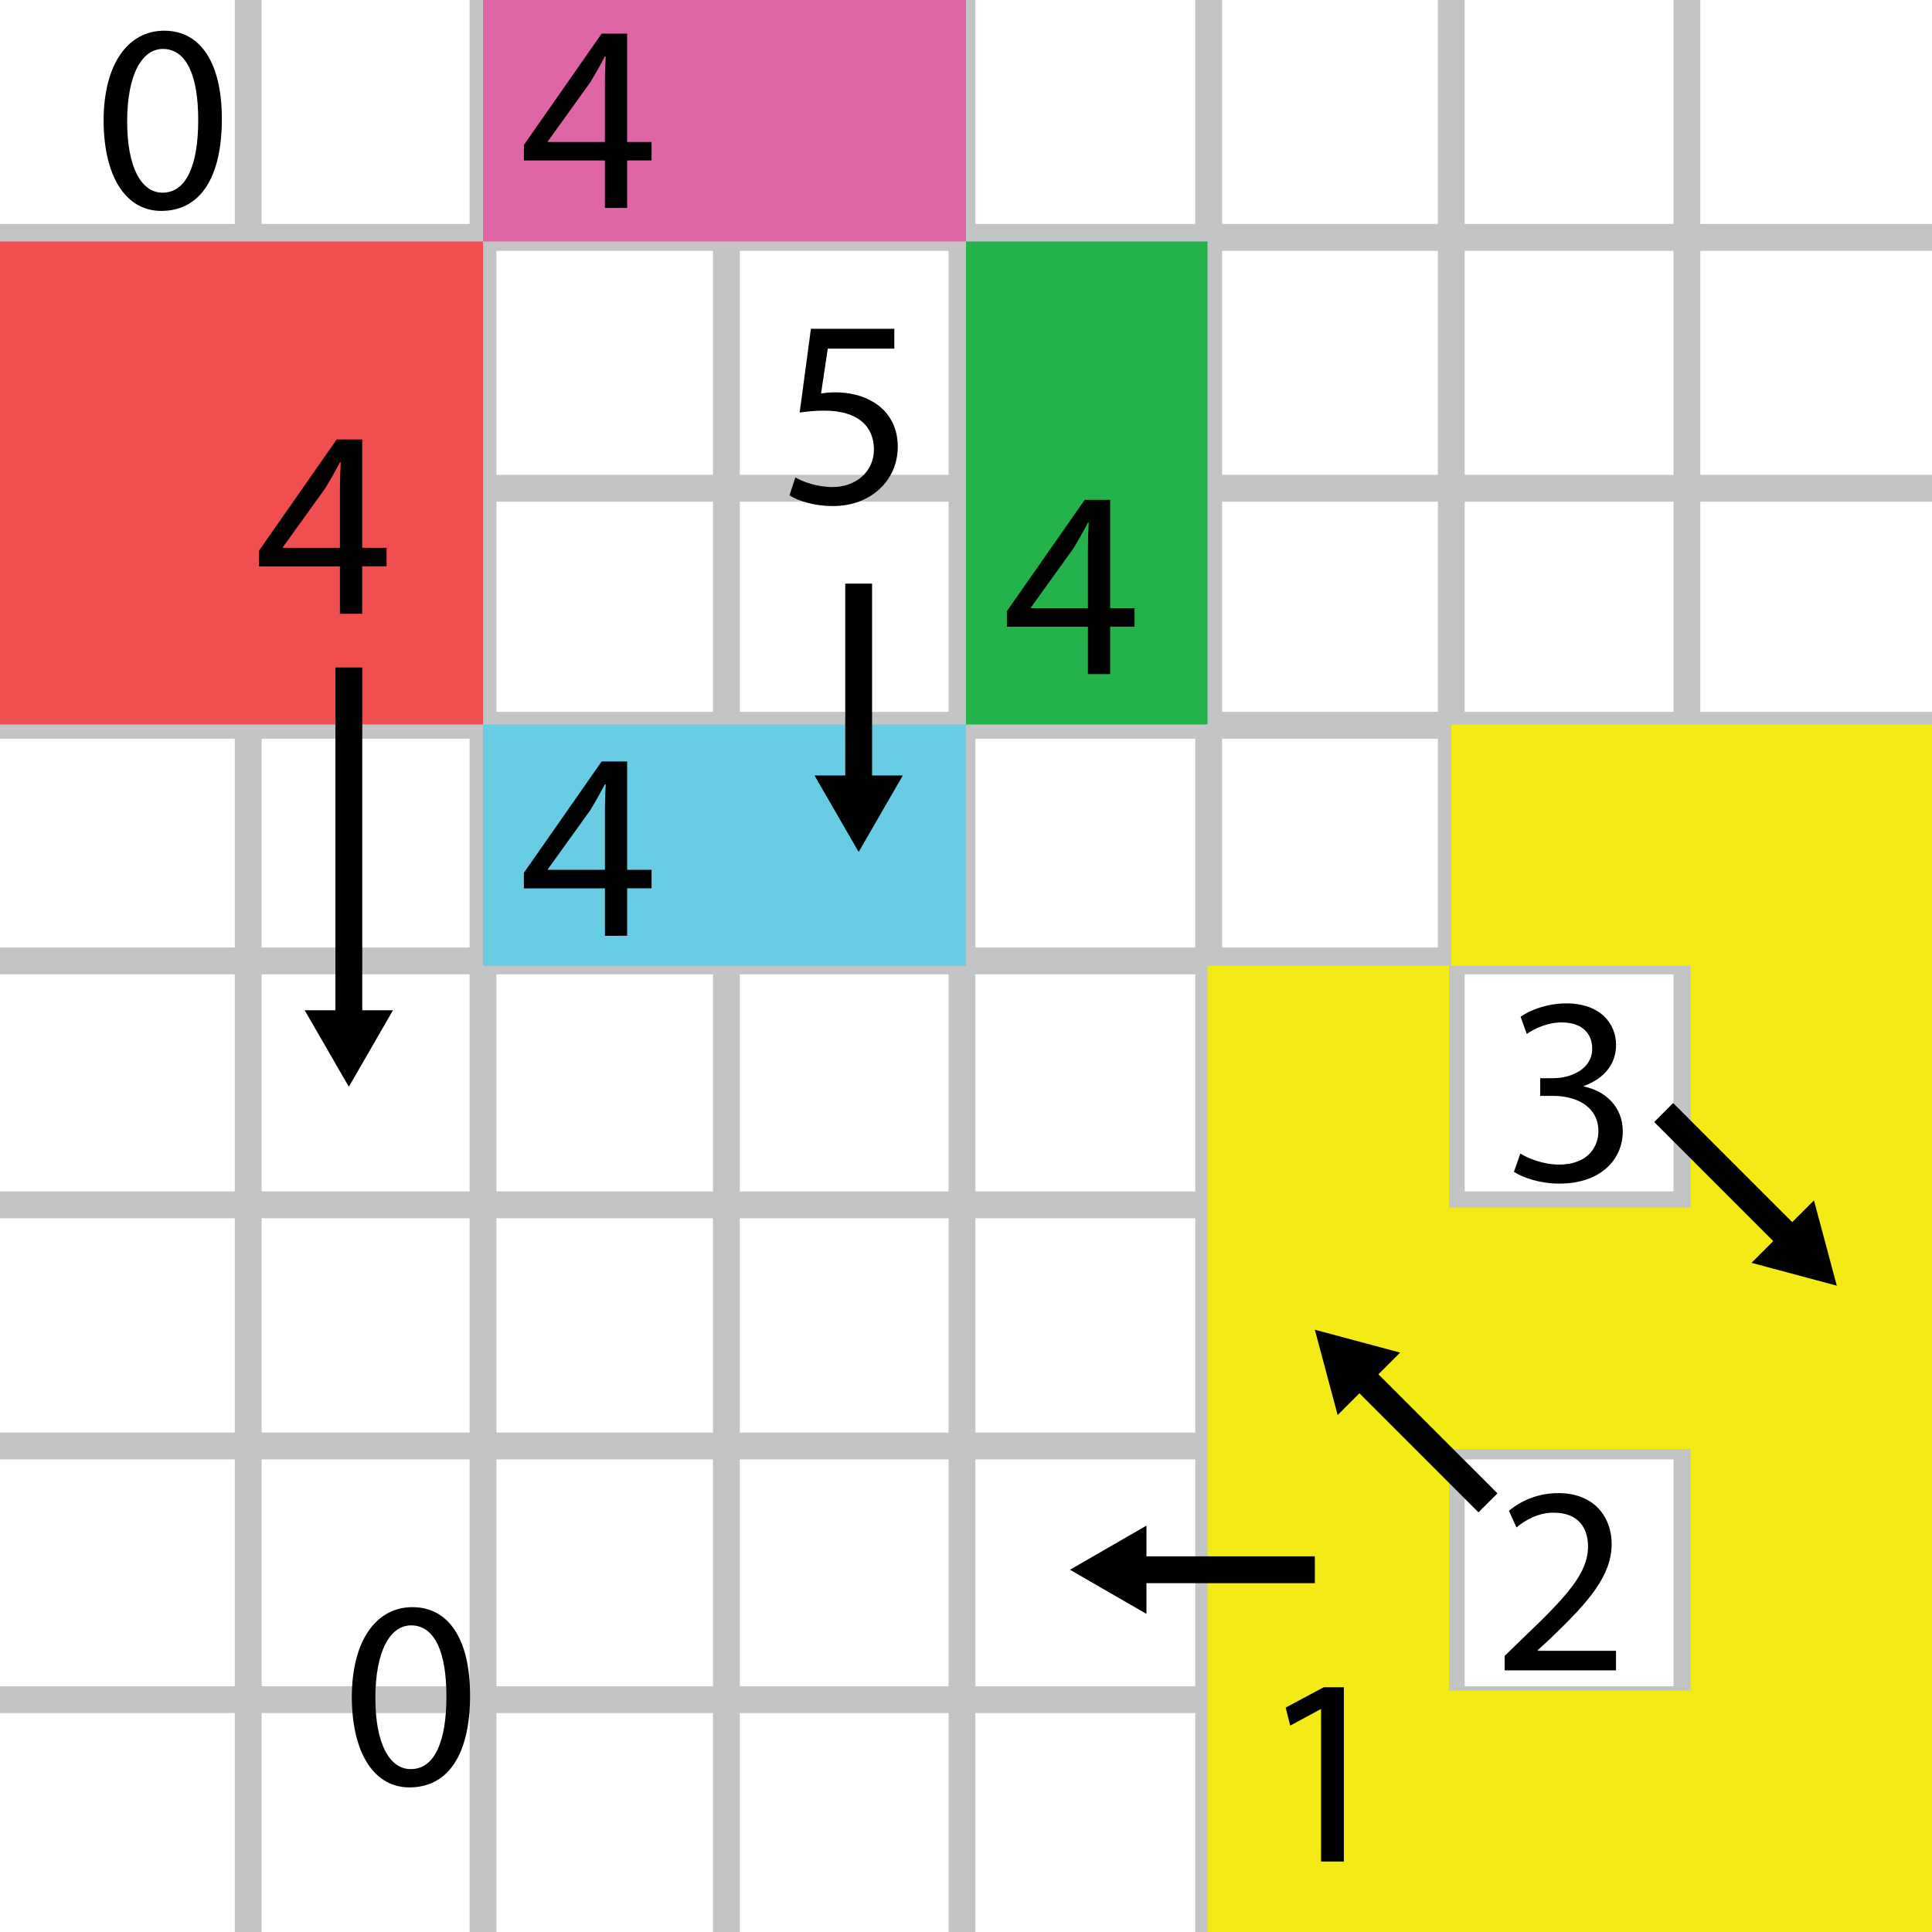 <?xml version="1.0" encoding="utf-8"?>

<svg version="1.1" id="Layer_1" xmlns="http://www.w3.org/2000/svg" xmlns:xlink="http://www.w3.org/1999/xlink" x="0px" y="0px"
width="72px" height="72px" viewBox="0 0 72 72" enable-background="new 0 0 72 72" xml:space="preserve">
<line fill="none" stroke="#C2C4C6" stroke-miterlimit="10" x1="0" y1="8.847" x2="72" y2="8.847"/>
<line fill="none" stroke="#C2C4C6" stroke-miterlimit="10" x1="0" y1="18.196" x2="72" y2="18.196"/>
<line fill="none" stroke="#C2C4C6" stroke-miterlimit="10" x1="0" y1="27.029" x2="72" y2="27.029"/>
<line fill="none" stroke="#C2C4C6" stroke-miterlimit="10" x1="0" y1="35.81" x2="72" y2="35.81"/>
<line fill="none" stroke="#C2C4C6" stroke-miterlimit="10" x1="0" y1="44.901" x2="72" y2="44.901"/>
<line fill="none" stroke="#C2C4C6" stroke-miterlimit="10" x1="0" y1="53.888" x2="72" y2="53.888"/>
<line fill="none" stroke="#C2C4C6" stroke-miterlimit="10" x1="0" y1="63.341" x2="72" y2="63.341"/>
<line fill="none" stroke="#C2C4C6" stroke-miterlimit="10" x1="9.25" y1="72" x2="9.25" y2="0"/>
<line fill="none" stroke="#C2C4C6" stroke-miterlimit="10" x1="18" y1="0" x2="18" y2="72"/>
<line fill="none" stroke="#C2C4C6" stroke-miterlimit="10" x1="27.07" y1="0" x2="27.07" y2="72"/>
<line fill="none" stroke="#C2C4C6" stroke-miterlimit="10" x1="35.851" y1="72" x2="35.851" y2="0"/>
<line fill="none" stroke="#C2C4C6" stroke-miterlimit="10" x1="45.045" y1="0" x2="45.045" y2="72"/>
<line fill="none" stroke="#C2C4C6" stroke-miterlimit="10" x1="54.085" y1="72" x2="54.085" y2="0"/>
<line fill="none" stroke="#C2C4C6" stroke-miterlimit="10" x1="62.866" y1="0" x2="62.866" y2="72"/>
<rect x="0" y="9" fill="#F04E4F" width="18" height="18"/>
<rect x="18" y="27" fill="#68CCE4" width="18" height="9"/>
<rect x="18" fill="#E065A6" width="18" height="9"/>
<rect x="36" y="9" fill="#24B34B" width="9" height="18"/>
<g>
<path d="M12.668,22.875v-1.769H9.65v-0.58l2.898-4.148h0.95v4.038h0.909v0.689h-0.909v1.769H12.668z M12.668,20.417v-2.169
c0-0.34,0.01-0.68,0.03-1.02h-0.03c-0.2,0.38-0.36,0.66-0.54,0.959l-1.589,2.209v0.02H12.668z"/>
</g>
<g>
<path d="M22.543,34.875v-1.769h-3.019v-0.58l2.898-4.148h0.95v4.038h0.909v0.689h-0.909v1.769H22.543z M22.543,32.417v-2.169
c0-0.34,0.01-0.68,0.03-1.02h-0.03c-0.2,0.38-0.36,0.66-0.54,0.959l-1.589,2.209v0.02H22.543z"/>
</g>
<g>
<path d="M40.543,25.125v-1.769h-3.018v-0.58l2.898-4.148h0.949v4.038h0.909v0.689h-0.909v1.769H40.543z M40.543,22.667v-2.169
c0-0.34,0.01-0.68,0.03-1.02h-0.03c-0.199,0.38-0.359,0.66-0.539,0.959l-1.59,2.209v0.02H40.543z"/>
</g>
<path fill="#F3EA16" d="M72,27v9v1.125V72H45V36h9.085v-9H72z M63,54h-9v9h9V54z M63,36h-9v9h9V36z"/>
<g>
<path d="M22.543,7.75V5.981h-3.019v-0.58l2.898-4.148h0.95v4.038h0.909v0.689h-0.909V7.75H22.543z M22.543,5.292V3.123
c0-0.34,0.01-0.68,0.03-1.02h-0.03c-0.2,0.38-0.36,0.66-0.54,0.959l-1.589,2.209v0.02H22.543z"/>
</g>
<g>
<path d="M49.234,63.698h-0.021l-1.13,0.609l-0.17-0.67l1.42-0.759h0.749v6.496h-0.849V63.698z"/>
</g>
<g>
<path d="M17.518,63.182c0,2.209-0.82,3.429-2.259,3.429c-1.27,0-2.129-1.189-2.149-3.339c0-2.179,0.939-3.378,2.259-3.378
C16.738,59.894,17.518,61.113,17.518,63.182z M13.989,63.282c0,1.688,0.52,2.648,1.319,2.648c0.899,0,1.329-1.05,1.329-2.709
c0-1.599-0.41-2.648-1.319-2.648C14.549,60.573,13.989,61.513,13.989,63.282z"/>
</g>
<g>
<path d="M8.268,4.432c0,2.209-0.82,3.428-2.259,3.428c-1.27,0-2.129-1.189-2.149-3.338c0-2.179,0.939-3.378,2.259-3.378
C7.488,1.144,8.268,2.363,8.268,4.432z M4.739,4.532c0,1.689,0.52,2.648,1.319,2.648c0.899,0,1.329-1.049,1.329-2.708
c0-1.599-0.41-2.648-1.319-2.648C5.299,1.823,4.739,2.763,4.739,4.532z"/>
</g>
<g>
<path d="M56.075,62.25v-0.54l0.689-0.669c1.659-1.579,2.408-2.419,2.418-3.398c0-0.66-0.319-1.27-1.289-1.27
c-0.59,0-1.079,0.3-1.379,0.55l-0.28-0.619c0.45-0.38,1.09-0.66,1.839-0.66c1.399,0,1.989,0.96,1.989,1.889
c0,1.2-0.869,2.169-2.238,3.488L57.304,61.5v0.021h2.919v0.729H56.075z"/>
</g>
<g>
<path d="M33.328,12.993h-2.479l-0.25,1.669c0.15-0.02,0.29-0.04,0.53-0.04c0.5,0,1,0.11,1.399,0.35c0.51,0.29,0.93,0.85,0.93,1.669
c0,1.27-1.009,2.219-2.418,2.219c-0.71,0-1.31-0.2-1.619-0.4l0.22-0.669c0.27,0.16,0.8,0.36,1.389,0.36
c0.83,0,1.539-0.54,1.539-1.409c-0.01-0.84-0.569-1.439-1.869-1.439c-0.37,0-0.66,0.04-0.899,0.07l0.419-3.119h3.108V12.993z"/>
</g>
<g>
<g>
<line fill="none" stroke="#000000" stroke-miterlimit="10" x1="32" y1="21.75" x2="32" y2="29.382"/>
<g>
<polygon points="30.355,28.9 32,31.75 33.645,28.9 			"/>
</g>
</g>
</g>
<g>
<g>
<line fill="none" stroke="#000000" stroke-miterlimit="10" x1="13" y1="24.875" x2="13" y2="38.132"/>
<g>
<polygon points="11.355,37.65 13,40.5 14.645,37.65 			"/>
</g>
</g>
</g>
<g>
<g>
<line fill="none" stroke="#000000" stroke-miterlimit="10" x1="55.452" y1="56.007" x2="50.675" y2="51.23"/>
<g>
<polygon points="52.179,50.407 49,49.555 49.851,52.734 			"/>
</g>
</g>
</g>
<g>
<path d="M56.659,42.99c0.25,0.16,0.83,0.41,1.439,0.41c1.13,0,1.479-0.72,1.47-1.26c-0.011-0.909-0.83-1.299-1.68-1.299h-0.489
v-0.66h0.489c0.64,0,1.449-0.329,1.449-1.099c0-0.521-0.329-0.979-1.139-0.979c-0.521,0-1.02,0.229-1.3,0.43l-0.229-0.64
c0.34-0.25,0.999-0.5,1.699-0.5c1.279,0,1.858,0.76,1.858,1.549c0,0.67-0.399,1.239-1.199,1.529v0.021
c0.8,0.159,1.449,0.76,1.449,1.669c0,1.039-0.81,1.949-2.369,1.949c-0.729,0-1.369-0.23-1.688-0.44L56.659,42.99z"/>
</g>
<g>
<g>
<line fill="none" stroke="#000000" stroke-miterlimit="10" x1="62" y1="41.461" x2="66.778" y2="46.239"/>
<g>
<polygon points="65.274,47.062 68.452,47.914 67.601,44.735 			"/>
</g>
</g>
</g>
<g>
<g>
<line fill="none" stroke="#000000" stroke-miterlimit="10" x1="49" y1="58.5" x2="42.243" y2="58.5"/>
<g>
<polygon points="42.725,56.855 39.875,58.5 42.725,60.145 			"/>
</g>
</g>
</g>
</svg>
